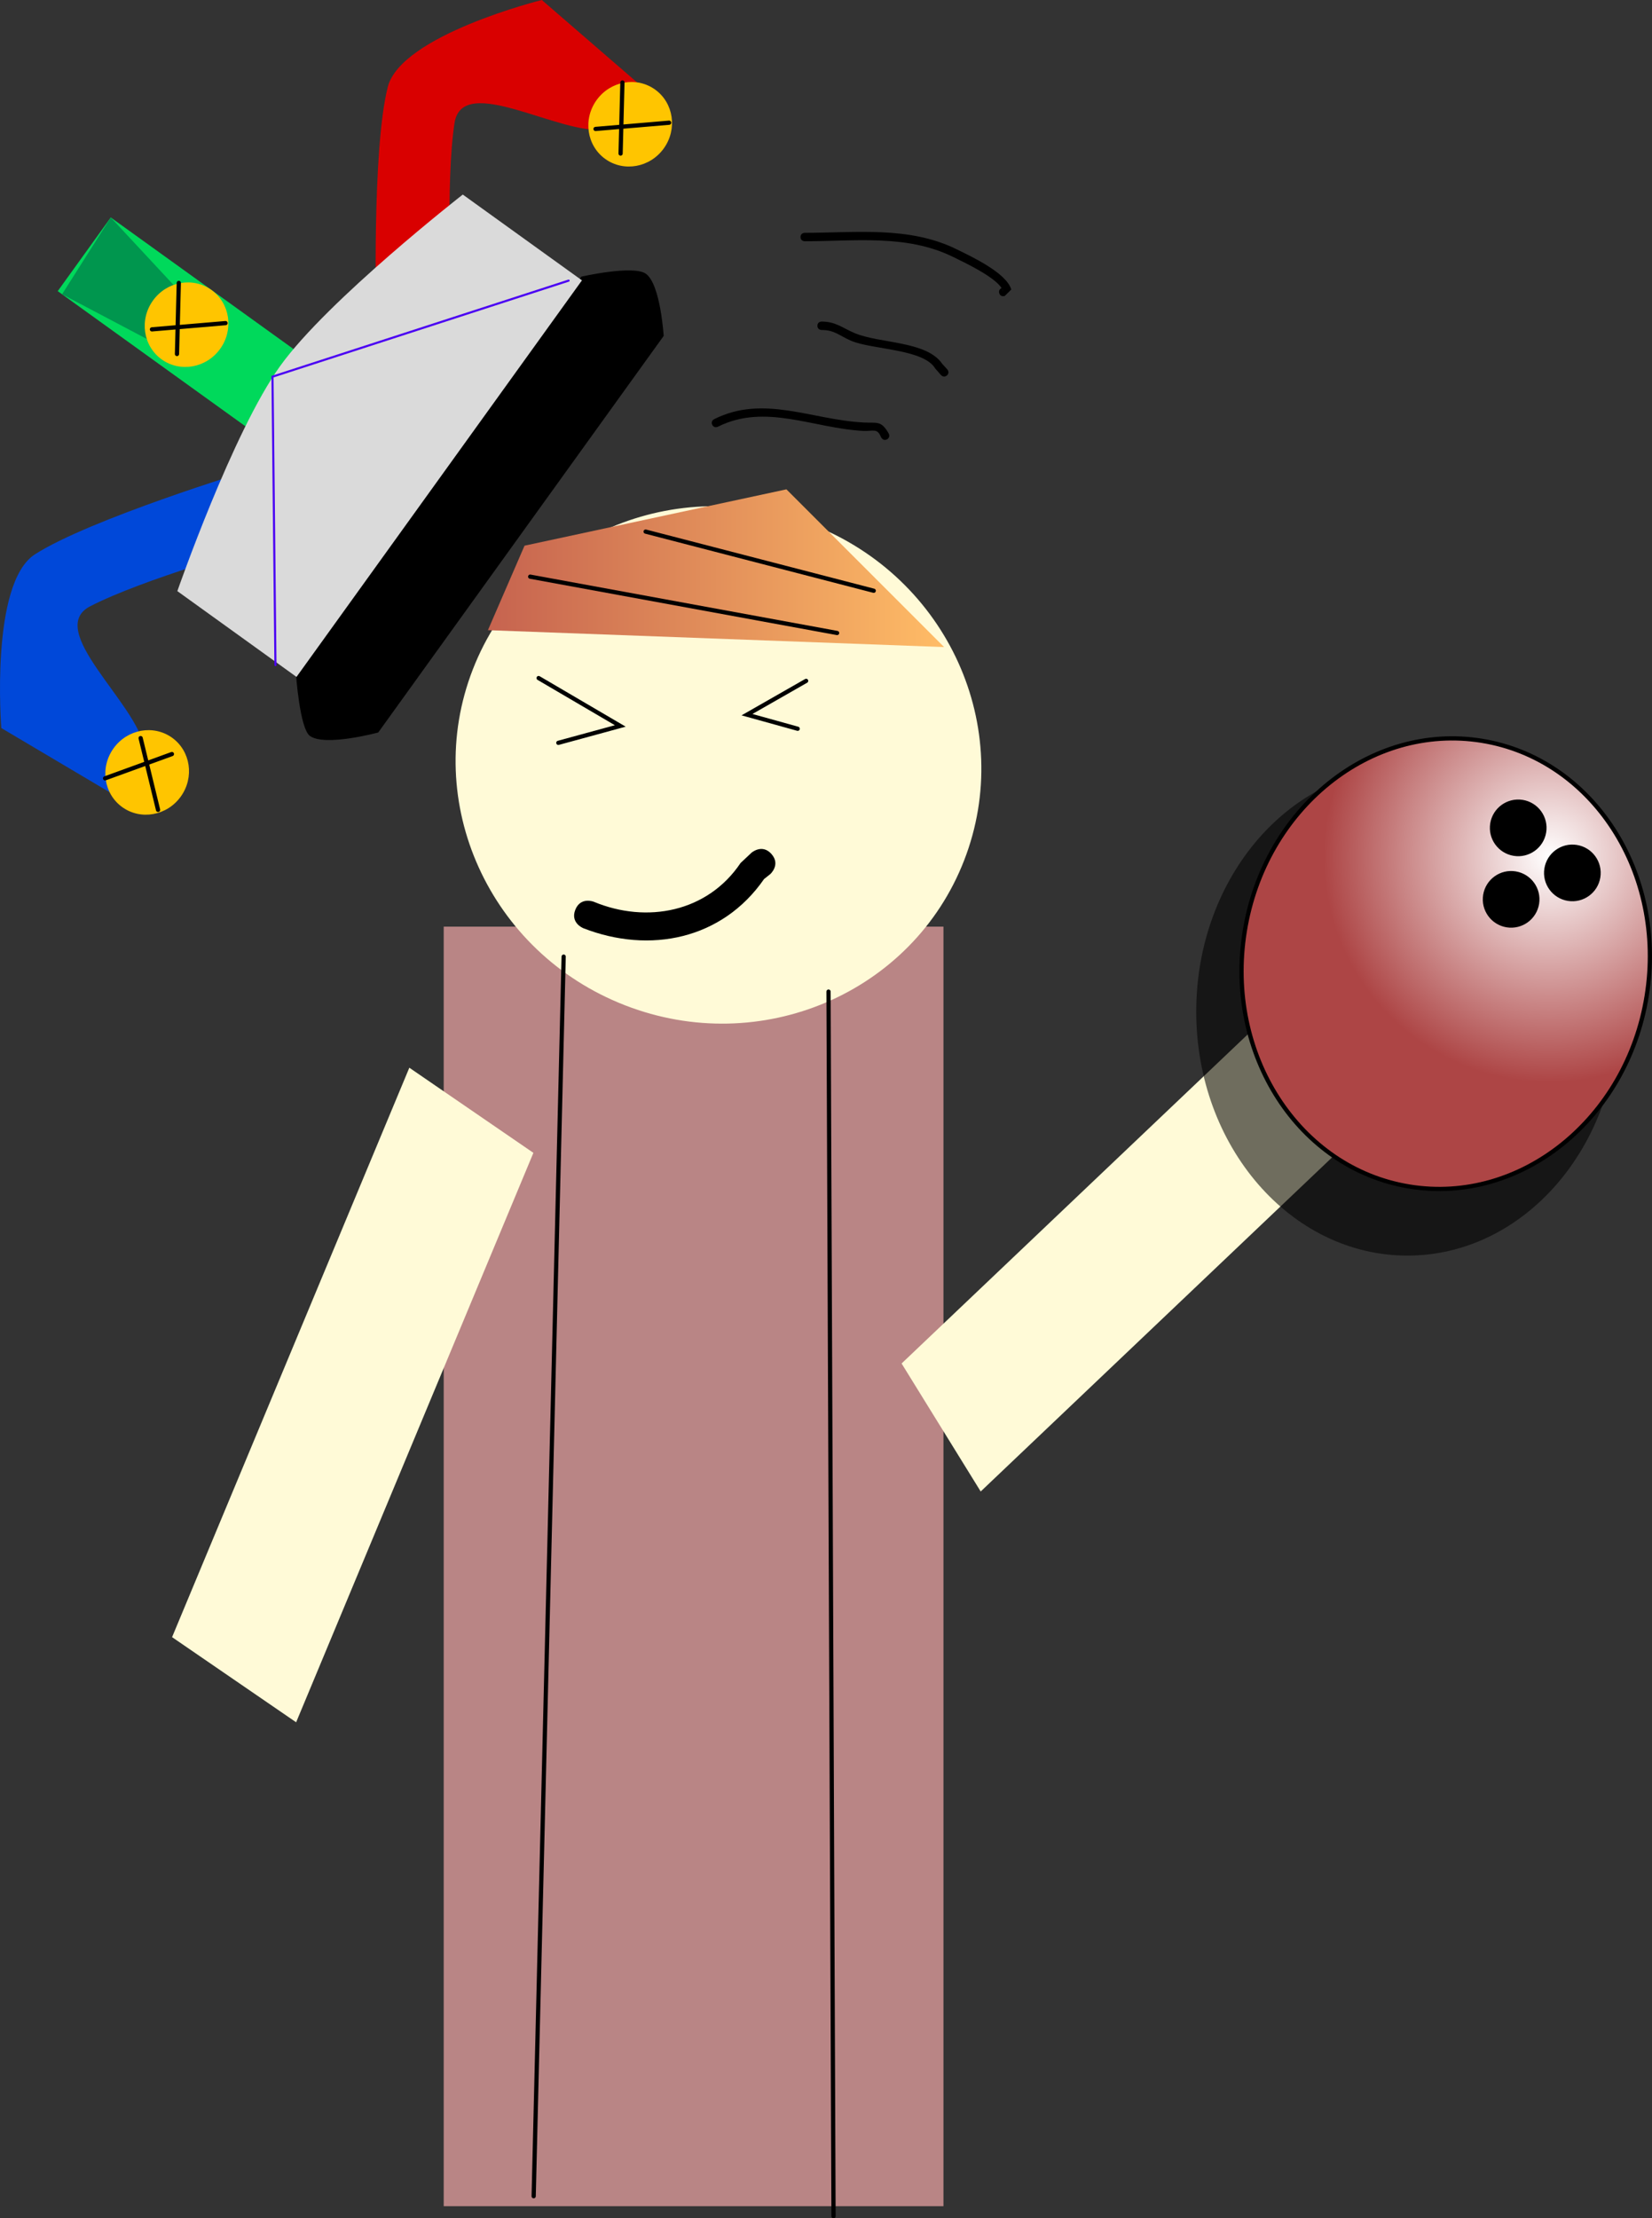 <svg version="1.1" xmlns="http://www.w3.org/2000/svg" xmlns:xlink="http://www.w3.org/1999/xlink" width="195.545" height="262.537" viewBox="0,0,195.545,262.537"><rect x="0" y="0" width="195.545" height="262.537" fill="#333333" stroke="none"/><defs><linearGradient x1="70.38" y1="159.156" x2="124.38" y2="159.156" gradientUnits="userSpaceOnUse" id="color-1"><stop offset="0" stop-color="#c6634f"></stop><stop offset="1" stop-color="#ffbc66"></stop></linearGradient><radialGradient cx="196" cy="193.29" r="26.723" gradientUnits="userSpaceOnUse" id="color-2"><stop offset="0" stop-color="#ffffff"></stop><stop offset="1" stop-color="#ad4545"></stop></radialGradient></defs><g transform="translate(-12.625,-91.908)"><g data-paper-data="{&quot;isPaintingLayer&quot;:true}" fill-rule="nonzero" stroke-linejoin="miter" stroke-miterlimit="10" stroke-dasharray="" stroke-dashoffset="0" style="mix-blend-mode: normal"><path d="M65.146,353.012v-151.436h59.155v151.436z" fill="#b98585" stroke="none" stroke-width="0" stroke-linecap="butt"></path><path d="M126.745,193.742c-6.11,15.711 -24.081,23.386 -40.139,17.141c-16.058,-6.245 -24.122,-24.044 -18.012,-39.755c6.11,-15.711 24.081,-23.386 40.139,-17.141c16.058,6.245 24.122,24.044 18.012,39.755z" fill="#fffad7" stroke="none" stroke-width="0" stroke-linecap="butt"></path><path d="M103.942,192.981c1.117,1.259 -0.141,2.376 -0.141,2.376l-0.735,0.585c-4.954,7.148 -13.526,8.888 -21.403,5.817c0,0 -1.562,-0.626 -0.936,-2.189c0.626,-1.562 2.189,-0.936 2.189,-0.936c6.286,2.611 13.459,1.224 17.372,-4.593l1.279,-1.203c0,0 1.259,-1.117 2.376,0.141z" fill="#000000" stroke="none" stroke-width="0.5" stroke-linecap="butt"></path><path d="M32.993,285.664l28.084,-67.392l14.685,10.075l-28.084,67.392z" fill="#fffad7" stroke="none" stroke-width="0" stroke-linecap="butt"></path><path d="M181.625,218.123l-52.917,50.302l-9.363,-15.149l52.917,-50.302z" fill="#fffad7" stroke="none" stroke-width="0" stroke-linecap="butt"></path><path d="M79.344,205.125l-3.549,146.704" fill="none" stroke="#000000" stroke-width="0.5" stroke-linecap="round"></path><path d="M110.696,209.266l0.592,144.929" fill="none" stroke="#000000" stroke-width="0.5" stroke-linecap="round"></path><path d="M70.38,166.489l4.333,-10l31,-6.667l18.667,18.667z" fill="url(#color-1)" stroke="none" stroke-width="NaN" stroke-linecap="butt"></path><path d="M75.38,160.156l36.333,6.667" fill="none" stroke="#000000" stroke-width="0.5" stroke-linecap="round"></path><path d="M116.046,161.823l-27,-7" fill="none" stroke="#000000" stroke-width="0.5" stroke-linecap="round"></path><g><path d="M57.396,178.597c0,0 -6.285,1.705 -8.083,0.411c-1.222,-0.88 -1.662,-7.427 -1.662,-7.427l33.788,-46.933c0,0 6.166,-1.402 7.642,-0.339c1.731,1.246 2.103,7.355 2.103,7.355z" fill="#000000" stroke="none" stroke-width="0" stroke-linecap="butt"></path><path d="M46.387,145.751l-26.929,-19.386l6.277,-8.72l26.929,19.386z" fill="#00d95b" stroke="none" stroke-width="0" stroke-linecap="butt"></path><path d="M66.061,127.375l-8.906,2.041c0,0 -0.523,-19.727 1.368,-27.207c1.558,-6.161 18.235,-10.301 18.235,-10.301l11.543,9.982c0,0 -2.345,5.055 -4.045,5.325c-5.217,0.829 -16.901,-6.776 -17.83,-0.746c-1.081,7.016 -0.366,20.906 -0.366,20.906z" fill="#d90000" stroke="none" stroke-width="0" stroke-linecap="butt"></path><path d="M90.172,102.511c2.195,1.581 2.653,4.699 1.021,6.965c-1.631,2.266 -4.734,2.822 -6.929,1.242c-2.195,-1.581 -2.653,-4.699 -1.021,-6.965c1.631,-2.266 4.734,-2.822 6.929,-1.242z" fill="#ffc500" stroke="none" stroke-width="0" stroke-linecap="butt"></path><path d="M83.119,107.169l8.709,-0.739" fill="none" stroke="#000000" stroke-width="0.5" stroke-linecap="round"></path><path d="M86.299,101.67l-0.215,8.412" fill="none" stroke="#000000" stroke-width="0.5" stroke-linecap="round"></path><path d="M23.311,163.655c-5.424,2.794 5.495,11.462 6.365,16.672c0.283,1.697 -3.767,5.525 -3.767,5.525l-13.128,-7.78c0,0 -1.365,-17.129 3.983,-20.561c6.493,-4.167 25.367,-9.93 25.367,-9.93l0.891,9.094c0,0 -13.4,3.73 -19.71,6.98z" data-paper-data="{&quot;index&quot;:null}" fill="#0048d9" stroke="none" stroke-width="0" stroke-linecap="butt"></path><path d="M26.071,180.463c1.631,-2.266 4.734,-2.822 6.929,-1.242c2.195,1.581 2.653,4.699 1.021,6.965c-1.631,2.266 -4.734,2.822 -6.929,1.242c-2.195,-1.581 -2.653,-4.699 -1.021,-6.965z" data-paper-data="{&quot;index&quot;:null}" fill="#ffc500" stroke="none" stroke-width="0" stroke-linecap="butt"></path><path d="M31.334,187.756l-2.062,-8.494" data-paper-data="{&quot;index&quot;:null}" fill="none" stroke="#000000" stroke-width="0.5" stroke-linecap="round"></path><path d="M32.974,181.15l-7.909,2.873" data-paper-data="{&quot;index&quot;:null}" fill="none" stroke="#000000" stroke-width="0.5" stroke-linecap="round"></path><path d="M32.107,133.135l-12.136,-6.4l5.765,-9.089l9.879,10.617z" fill="#00964e" stroke="none" stroke-width="0" stroke-linecap="butt"></path><path d="M37.662,126.231c2.195,1.581 2.653,4.699 1.021,6.965c-1.631,2.266 -4.734,2.822 -6.929,1.242c-2.195,-1.581 -2.653,-4.699 -1.021,-6.965c1.631,-2.266 4.734,-2.822 6.929,-1.242z" fill="#ffc500" stroke="none" stroke-width="0" stroke-linecap="butt"></path><path d="M39.319,130.149l-8.709,0.739" fill="none" stroke="#000000" stroke-width="0.5" stroke-linecap="round"></path><path d="M33.574,133.802l0.215,-8.412" fill="none" stroke="#000000" stroke-width="0.5" stroke-linecap="round"></path><path d="M47.722,172.022l-14.105,-10.155c0,0 6.539,-18.818 12.185,-26.662c5.616,-7.801 21.602,-20.271 21.602,-20.271l14.105,10.155z" fill="#dadada" stroke="none" stroke-width="0" stroke-linecap="butt"></path><path d="M45.23,170.617l-0.351,-34.129l35.051,-11.368" fill="none" stroke="#4a00f3" stroke-width="0.25" stroke-linecap="round"></path></g><path d="M76.38,172.156l9.667,5.667l-7.333,2" fill="none" stroke="#000000" stroke-width="0.5" stroke-linecap="round"></path><path d="M107.046,178.156l-6,-1.667l7,-4" fill="none" stroke="#000000" stroke-width="0.5" stroke-linecap="round"></path><g stroke-linecap="butt"><path d="M204.222,211.634c0,15.947 -11.193,28.875 -25,28.875c-13.807,0 -25,-12.928 -25,-28.875c0,-15.947 11.193,-28.875 25,-28.875c13.807,0 25,12.928 25,28.875z" fill-opacity="0.564" fill="#000000" stroke="none" stroke-width="NaN"></path><g><path d="M207.538,209.795c-2.35,14.57 -14.905,24.665 -28.042,22.546c-13.137,-2.119 -21.882,-15.648 -19.532,-30.218c2.35,-14.57 14.905,-24.665 28.042,-22.546c13.137,2.119 21.882,15.648 19.532,30.218z" fill="url(#color-2)" stroke="#000000" stroke-width="0.5"></path><path d="M195.644,190.42c-0.295,1.829 -2.017,3.072 -3.845,2.777c-1.829,-0.295 -3.072,-2.017 -2.777,-3.845c0.295,-1.829 2.017,-3.072 3.845,-2.777c1.829,0.295 3.072,2.017 2.777,3.845z" fill="#000000" stroke="none" stroke-width="0"></path><path d="M202.055,195.752c-0.295,1.829 -2.017,3.072 -3.845,2.777c-1.829,-0.295 -3.072,-2.017 -2.777,-3.845c0.295,-1.829 2.017,-3.072 3.845,-2.777c1.829,0.295 3.072,2.017 2.777,3.845z" fill="#000000" stroke="none" stroke-width="0"></path><path d="M194.806,198.88c-0.295,1.829 -2.017,3.072 -3.845,2.777c-1.829,-0.295 -3.072,-2.017 -2.777,-3.845c0.295,-1.829 2.017,-3.072 3.845,-2.777c1.829,0.295 3.072,2.017 2.777,3.845z" fill="#000000" stroke="none" stroke-width="0"></path></g></g><path d="M130.912,126.634c-0.146,-0.401 0.175,-0.585 0.272,-0.63c-0.863,-1.376 -4.534,-3.101 -5.842,-3.735c-5.421,-2.642 -11.586,-1.807 -17.46,-1.807c0,0 -0.5,0 -0.5,-0.5c0,-0.5 0.5,-0.5 0.5,-0.5c6.049,0 12.311,-0.806 17.898,1.908c1.912,0.934 5.992,2.852 6.547,4.807l-0.774,0.755c0,0 -0.47,0.171 -0.641,-0.299zM131.263,126.145l0.093,0.269c-0.016,-0.088 -0.047,-0.178 -0.093,-0.269z" fill="#000000" stroke="none" stroke-width="0.5" stroke-linecap="butt"></path><path d="M124.715,136.336c-0.373,0.333 -0.706,-0.04 -0.706,-0.04l-0.683,-0.775c-1.373,-2.331 -7.49,-2.224 -9.96,-3.283c-1.324,-0.568 -1.973,-1.286 -3.484,-1.275c0,0 -0.5,0 -0.5,-0.5c0,-0.5 0.5,-0.5 0.5,-0.5c1.669,0.01 2.429,0.735 3.878,1.356c2.957,1.268 8.544,0.908 10.408,3.663l0.587,0.648c0,0 0.333,0.373 -0.04,0.706z" fill="#000000" stroke="none" stroke-width="0.5" stroke-linecap="butt"></path><path d="M117.615,143.905c-0.442,0.233 -0.675,-0.21 -0.675,-0.21l-0.061,-0.115c-0.426,-1.042 -0.962,-0.615 -2.047,-0.671c-5.968,-0.312 -11.615,-3.305 -17.226,-0.5c0,0 -0.447,0.224 -0.671,-0.224c-0.224,-0.447 0.224,-0.671 0.224,-0.671c5.874,-2.937 11.514,0.087 17.724,0.396c1.573,0.081 2.012,-0.242 2.881,1.204l0.061,0.115c0,0 0.233,0.442 -0.21,0.675z" fill="#000000" stroke="none" stroke-width="0.5" stroke-linecap="butt"></path></g></g></svg>